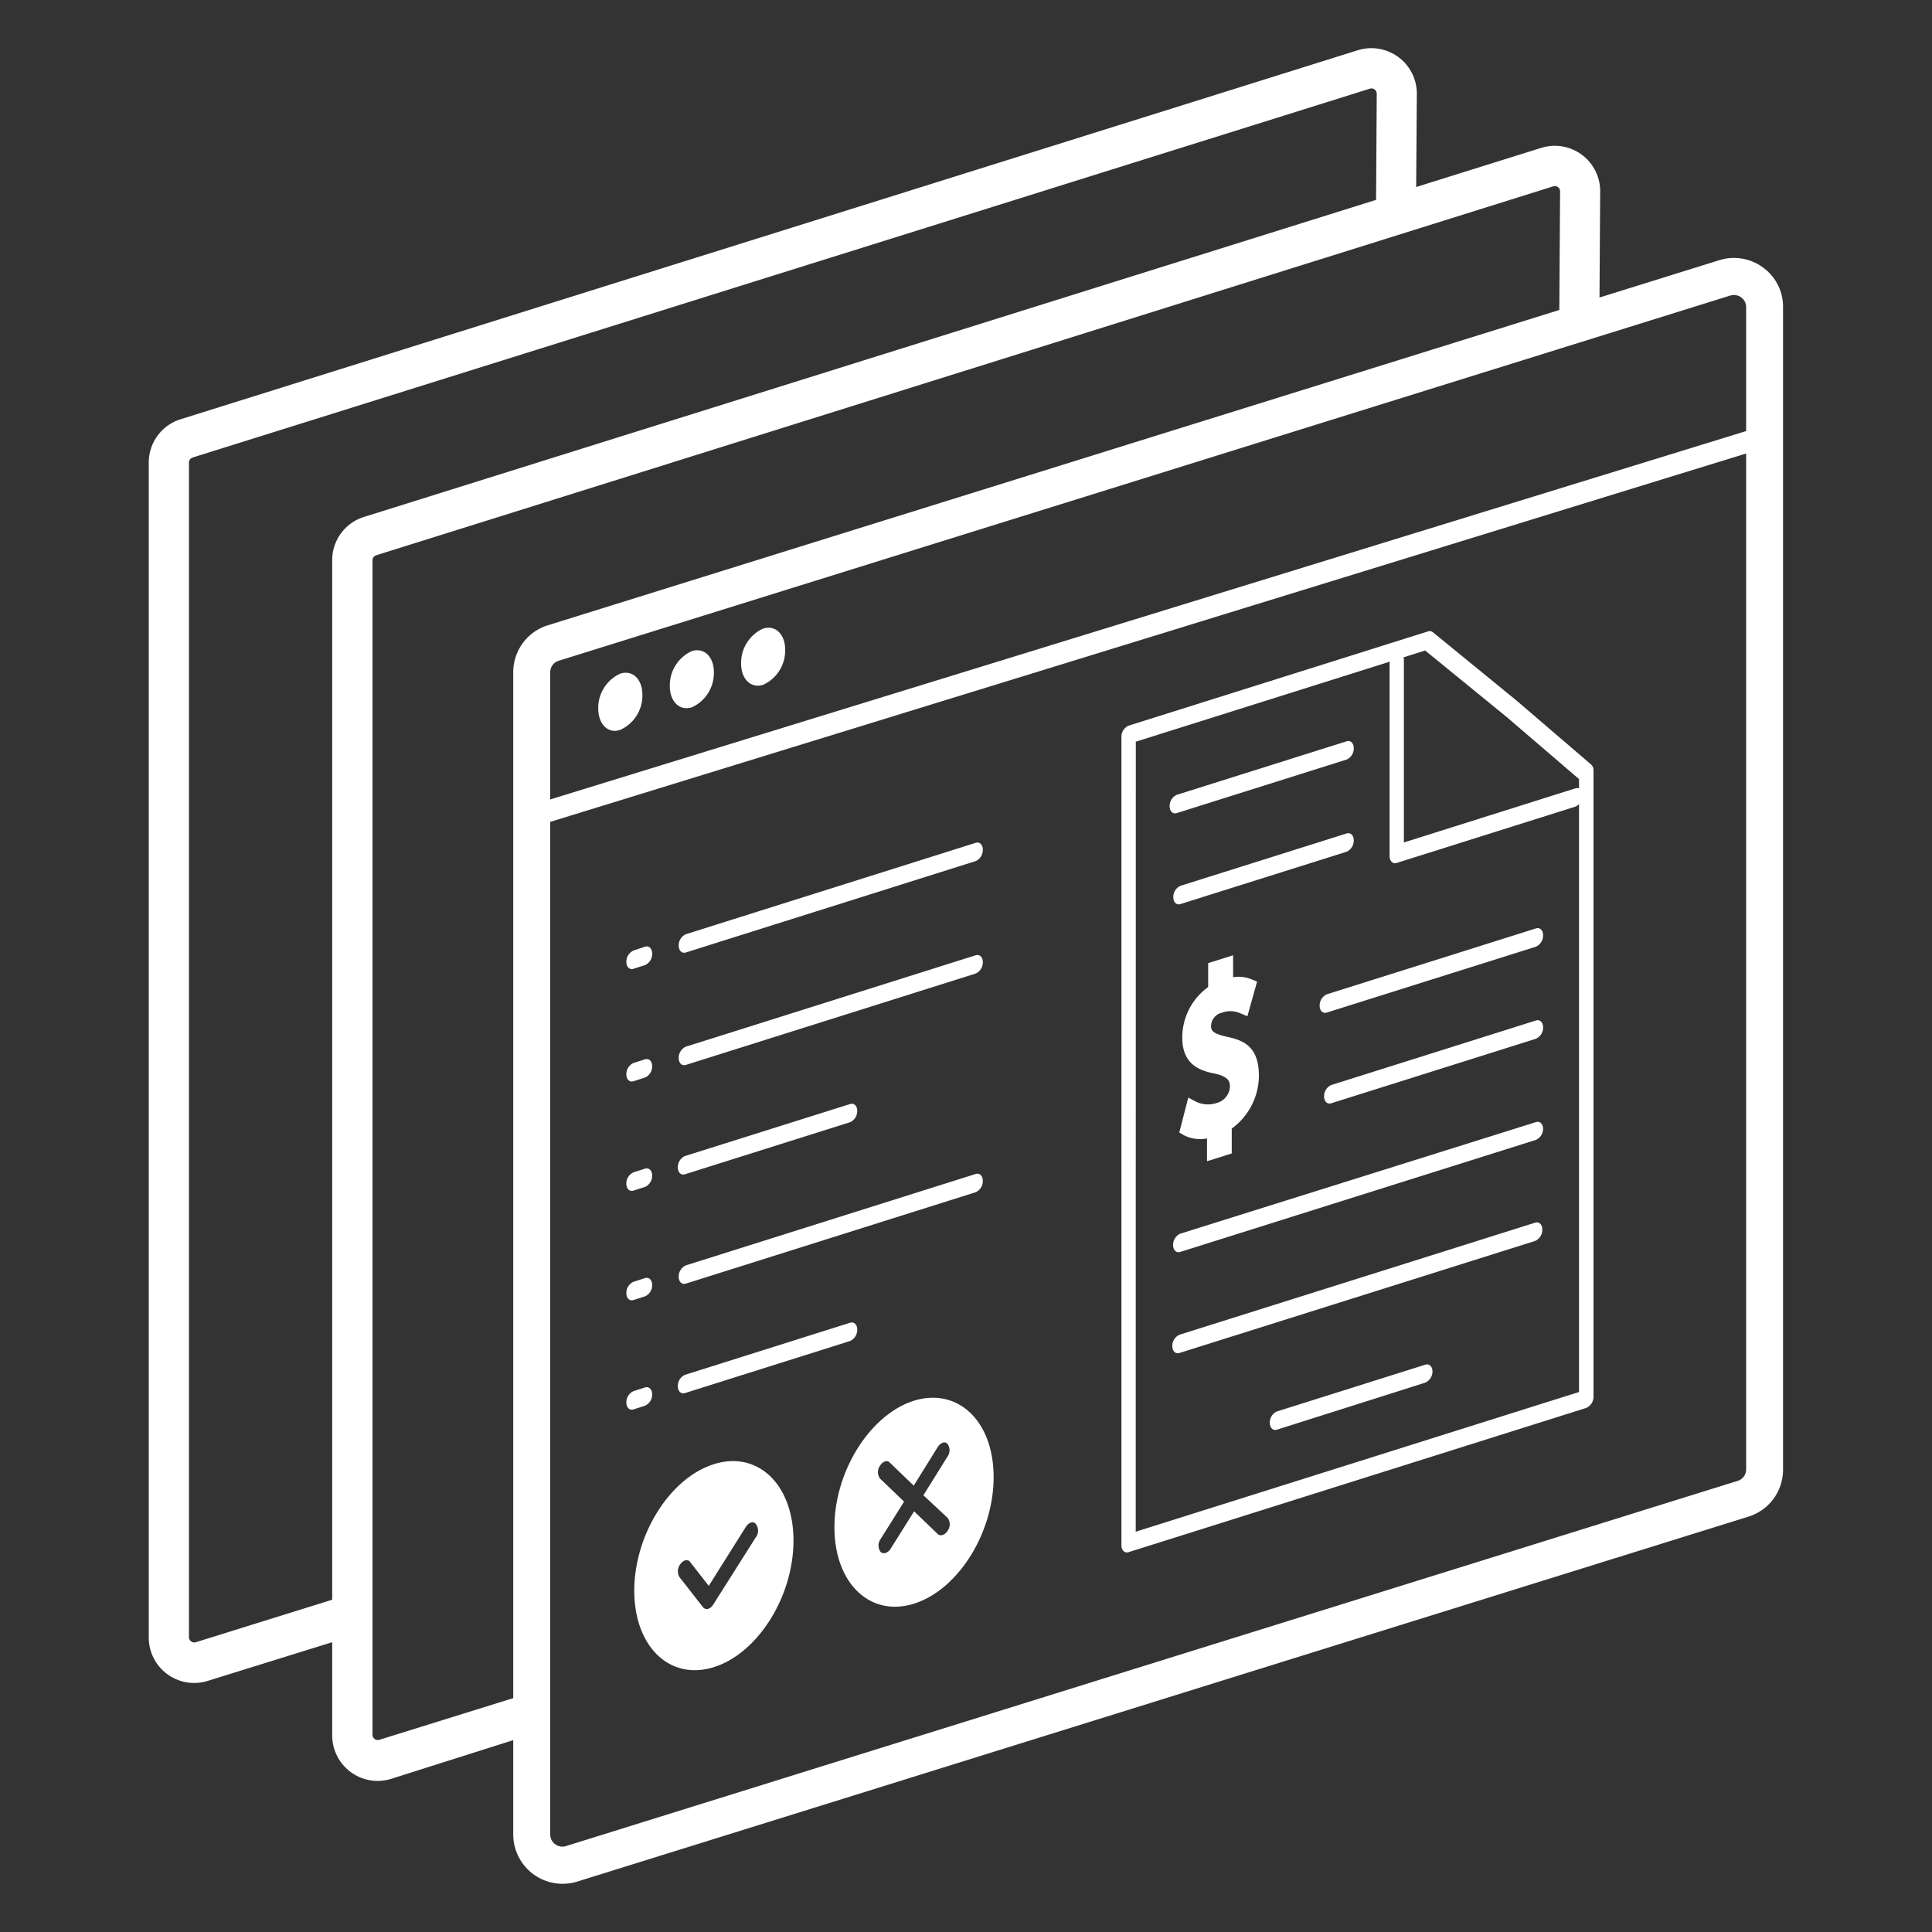 <svg id="Слой_1" data-name="Слой 1" xmlns="http://www.w3.org/2000/svg" viewBox="0 0 200 200"><rect x="0" y="0" width="200" height="200" fill="#333333" stroke="none"/><defs><style>.cls-1{fill:#fff;}</style></defs><title>site</title><path class="cls-1" d="M101,89.14l-30,9.46c-.41.13-.74-.19-.74-.71a1.26,1.26,0,0,1,.74-1.18l30-9.46c.41-.13.74.19.74.71A1.26,1.26,0,0,1,101,89.14Z"/><path class="cls-1" d="M101,100.78l-30,9.46c-.41.13-.74-.19-.74-.71a1.26,1.26,0,0,1,.74-1.18l30-9.46c.41-.13.74.19.74.71A1.26,1.26,0,0,1,101,100.78Z"/><path class="cls-1" d="M88,116.17l-17.09,5.39c-.41.13-.74-.19-.74-.71a1.26,1.26,0,0,1,.74-1.18L88,114.29c.41-.13.74.19.74.71A1.26,1.26,0,0,1,88,116.17Z"/><path class="cls-1" d="M66.77,99.91l-1.19.38c-.41.13-.74-.19-.74-.71a1.26,1.26,0,0,1,.74-1.18L66.77,98c.41-.13.74.19.74.71A1.26,1.26,0,0,1,66.77,99.91Z"/><path class="cls-1" d="M66.77,111.55l-1.19.38c-.41.13-.74-.19-.74-.71a1.26,1.26,0,0,1,.74-1.18l1.19-.38c.41-.13.74.19.74.71A1.26,1.26,0,0,1,66.77,111.55Z"/><path class="cls-1" d="M66.77,122.87l-1.19.38c-.41.13-.74-.19-.74-.71a1.26,1.26,0,0,1,.74-1.18l1.19-.38c.41-.13.74.19.74.71A1.26,1.26,0,0,1,66.77,122.87Z"/><path class="cls-1" d="M101,123.42l-30,9.46c-.41.13-.74-.19-.74-.71a1.26,1.26,0,0,1,.74-1.18l30-9.46c.41-.13.74.19.74.71A1.26,1.26,0,0,1,101,123.42Z"/><path class="cls-1" d="M88,138.82l-17.09,5.39c-.41.13-.74-.19-.74-.71a1.26,1.26,0,0,1,.74-1.18L88,136.93c.41-.13.74.19.74.71A1.26,1.26,0,0,1,88,138.82Z"/><path class="cls-1" d="M66.77,134.2l-1.19.38c-.41.13-.74-.19-.74-.71a1.26,1.26,0,0,1,.74-1.18l1.19-.38c.41-.13.74.19.74.71A1.26,1.26,0,0,1,66.77,134.2Z"/><path class="cls-1" d="M66.77,145.52l-1.19.38c-.41.13-.74-.19-.74-.71a1.26,1.26,0,0,1,.74-1.18l1.19-.38c.41-.13.74.19.74.71A1.26,1.26,0,0,1,66.77,145.52Z"/><path class="cls-1" d="M159,98l-21.65,6.82c-.41.13-.74-.19-.74-.71a1.26,1.26,0,0,1,.74-1.18L159,96.11c.41-.13.74.19.74.71A1.26,1.26,0,0,1,159,98Z"/><path class="cls-1" d="M159,107.53l-21.19,6.68c-.41.13-.74-.19-.74-.71a1.26,1.26,0,0,1,.74-1.18L159,105.64c.41-.13.74.19.74.71A1.26,1.26,0,0,1,159,107.53Z"/><path class="cls-1" d="M139.4,78.63l-17.58,5.54c-.41.13-.74-.19-.74-.71a1.26,1.26,0,0,1,.74-1.18l17.58-5.54c.41-.13.74.19.74.71A1.26,1.26,0,0,1,139.4,78.63Z"/><path class="cls-1" d="M139.4,88.17l-17.2,5.42c-.41.13-.74-.19-.74-.71a1.26,1.26,0,0,1,.74-1.18l17.2-5.42c.41-.13.74.19.74.71A1.26,1.26,0,0,1,139.4,88.17Z"/><path class="cls-1" d="M159,118l-36.82,11.6c-.41.13-.74-.19-.74-.71a1.26,1.26,0,0,1,.74-1.18L159,116.16c.41-.13.74.19.74.71A1.26,1.26,0,0,1,159,118Z"/><path class="cls-1" d="M158.92,128.46l-36.82,11.6c-.41.13-.74-.19-.74-.71a1.26,1.26,0,0,1,.74-1.18l36.82-11.6c.41-.13.74.19.74.71A1.26,1.26,0,0,1,158.92,128.46Z"/><path class="cls-1" d="M147.54,143.13,132.19,148c-.41.13-.74-.19-.74-.71a1.26,1.26,0,0,1,.74-1.18l15.36-4.84c.41-.13.74.19.74.71A1.26,1.26,0,0,1,147.54,143.13Z"/><path class="cls-1" d="M125.69,119v-2.29a3.66,3.66,0,0,1-2.72-.14l.43-1.65a3.34,3.34,0,0,0,2.56.17,3,3,0,0,0,2.11-2.88c0-1.25-.69-1.8-2-2.06-1.81-.33-2.93-1-2.93-3a5.09,5.09,0,0,1,2.68-4.49v-2.29l1.1-.35v2.19a3.36,3.36,0,0,1,2.31.07l-.44,1.63a3,3,0,0,0-2.24-.07,2.65,2.65,0,0,0-1.88,2.54c0,1.18.66,1.56,2.2,1.89,1.83.38,2.75,1.26,2.75,3.28a5.42,5.42,0,0,1-2.81,4.73v2.35Z"/><path class="cls-1" d="M127.55,119.39l-2.6.82v-2.36a3.76,3.76,0,0,1-2.41-.34l-.46-.27.93-3.62.79.42a2.83,2.83,0,0,0,2.15.14,1.83,1.83,0,0,0,1.37-1.71c0-.49-.12-1-1.54-1.33-1.67-.31-3.39-1-3.39-3.72a6.42,6.42,0,0,1,2.68-5.24V99.7l2.58-.81v2.27a3.58,3.58,0,0,1,1.94.23l.54.23-1,3.58-.75-.31a2.49,2.49,0,0,0-1.87-.06,1.45,1.45,0,0,0-1.14,1.36c0,.48.12.81,1.74,1.16s3.21,1,3.21,4a6.81,6.81,0,0,1-2.81,5.48v2.55Zm-.67-10a2.48,2.48,0,0,1,1.94,2.66,4.3,4.3,0,0,1-.13,1,4,4,0,0,0,.19-1.22A2.23,2.23,0,0,0,126.88,109.35ZM124,106.21a3.69,3.69,0,0,0-.08.75c0,1.06.37,1.81,2.17,2.2-1.2-.31-2.12-.83-2.12-2.49A4.06,4.06,0,0,1,124,106.21Z"/><path class="cls-1" d="M73.9,151.57c-4.55,1.43-8.24,7.3-8.24,13.1s3.69,9.34,8.24,7.91,8.24-7.3,8.24-13.1S78.45,150.14,73.9,151.57Zm4.36,7.54-4.43,7a1,1,0,0,1-.52.44h0a.51.51,0,0,1-.54-.18l-2.44-3.12a1.21,1.21,0,0,1,.12-1.36c.32-.43.79-.51,1-.18l1.92,2.46,3.84-6.11c.29-.46.76-.61,1-.33A1.13,1.13,0,0,1,78.26,159.12Z"/><path class="cls-1" d="M94.62,145c-4.55,1.43-8.24,7.3-8.24,13.1s3.69,9.34,8.24,7.91,8.24-7.3,8.24-13.1S99.17,143.61,94.62,145Zm3.48,12.13a1.13,1.13,0,0,1,0,1.33,1,1,0,0,1-.52.44.51.51,0,0,1-.52-.11l-2.43-2.34-2.43,3.87a1,1,0,0,1-.52.44.51.51,0,0,1-.52-.11,1.13,1.13,0,0,1,0-1.33l2.43-3.87-2.49-2.39a1.13,1.13,0,0,1,0-1.33c.29-.46.76-.61,1-.33l2.49,2.39,2.49-4c.29-.46.76-.61,1-.33a1.13,1.13,0,0,1,0,1.33l-2.49,4Z"/><path class="cls-1" d="M64.22,69.73c1.26-.4,2.28.58,2.28,2.19a3.89,3.89,0,0,1-2.28,3.63C63,76,61.93,75,61.93,73.36A3.89,3.89,0,0,1,64.22,69.73Z"/><path class="cls-1" d="M71.62,67.4c1.26-.4,2.28.58,2.28,2.19a3.89,3.89,0,0,1-2.28,3.63c-1.26.4-2.28-.58-2.28-2.19A3.89,3.89,0,0,1,71.62,67.4Z"/><path class="cls-1" d="M79,65.07c1.26-.4,2.28.58,2.28,2.19A3.89,3.89,0,0,1,79,70.89c-1.26.4-2.28-.58-2.28-2.19A3.89,3.89,0,0,1,79,65.07Z"/><path class="cls-1" d="M164.2,145.75l-47.37,14.93c-.41.13-.74-.19-.74-.71V76.3a1.26,1.26,0,0,1,.74-1.18l31-9.76a.51.51,0,0,1,.49.08L157,72.53l7.72,6.62a.81.81,0,0,1,.24.62v64.8A1.26,1.26,0,0,1,164.2,145.75Zm-46.63,12.81,45.89-14.46V80.65L156,74.25l-8.47-6.91-29.95,9.44Z"/><path class="cls-1" d="M163.09,83.5l-18.5,5.83c-.41.13-.74-.19-.74-.71V68.81a1.26,1.26,0,0,1,.74-1.18c.41-.13.74.19.74.71V87.21l17.76-5.6c.41-.13.74.19.74.71A1.26,1.26,0,0,1,163.09,83.5Z"/><path class="cls-1" d="M182.52,27.7a5.08,5.08,0,0,0-4.56-.76L165.58,30.8l.07-11a4.7,4.7,0,0,0-6.11-4.49l-12.94,4.05.07-9.67a4.71,4.71,0,0,0-6.11-4.49L18.7,43.4a4.69,4.69,0,0,0-3.3,4.49V169.5A4.7,4.7,0,0,0,21.52,174l12.87-4v9.65a4.71,4.71,0,0,0,4.7,4.71,4.82,4.82,0,0,0,1.42-.22l12.62-4v9.77a5.11,5.11,0,0,0,5.09,5.1,5.18,5.18,0,0,0,1.54-.23L181,157a5.08,5.08,0,0,0,3.58-4.86V31.8A5,5,0,0,0,182.52,27.7ZM20.28,170a.53.53,0,0,1-.49-.08.54.54,0,0,1-.23-.44V47.89a.55.55,0,0,1,.39-.53L141.81,9.18a.52.52,0,0,1,.48.08.53.53,0,0,1,.23.43l-.07,11L37.69,53.51A4.68,4.68,0,0,0,34.39,58V165.6Zm19,10.1a.55.55,0,0,1-.72-.52V58a.55.55,0,0,1,.39-.52L160.79,19.29a.54.54,0,0,1,.49.08.53.53,0,0,1,.22.43l-.08,12.29L56.71,64.73a5.08,5.08,0,0,0-3.58,4.86V175.79ZM180.76,31.8V152.11a1.24,1.24,0,0,1-.88,1.19L58.61,191.1a1.24,1.24,0,0,1-1.14-.19,1.22,1.22,0,0,1-.51-1V69.59a1.24,1.24,0,0,1,.88-1.19L179.1,30.6a1.44,1.44,0,0,1,.4-.06,1.25,1.25,0,0,1,.75.25A1.23,1.23,0,0,1,180.76,31.8Z"/><rect class="cls-1" x="53.27" y="63.45" width="133.04" height="2.22" transform="translate(-13.7 38.13) rotate(-17.12)"/></svg>
